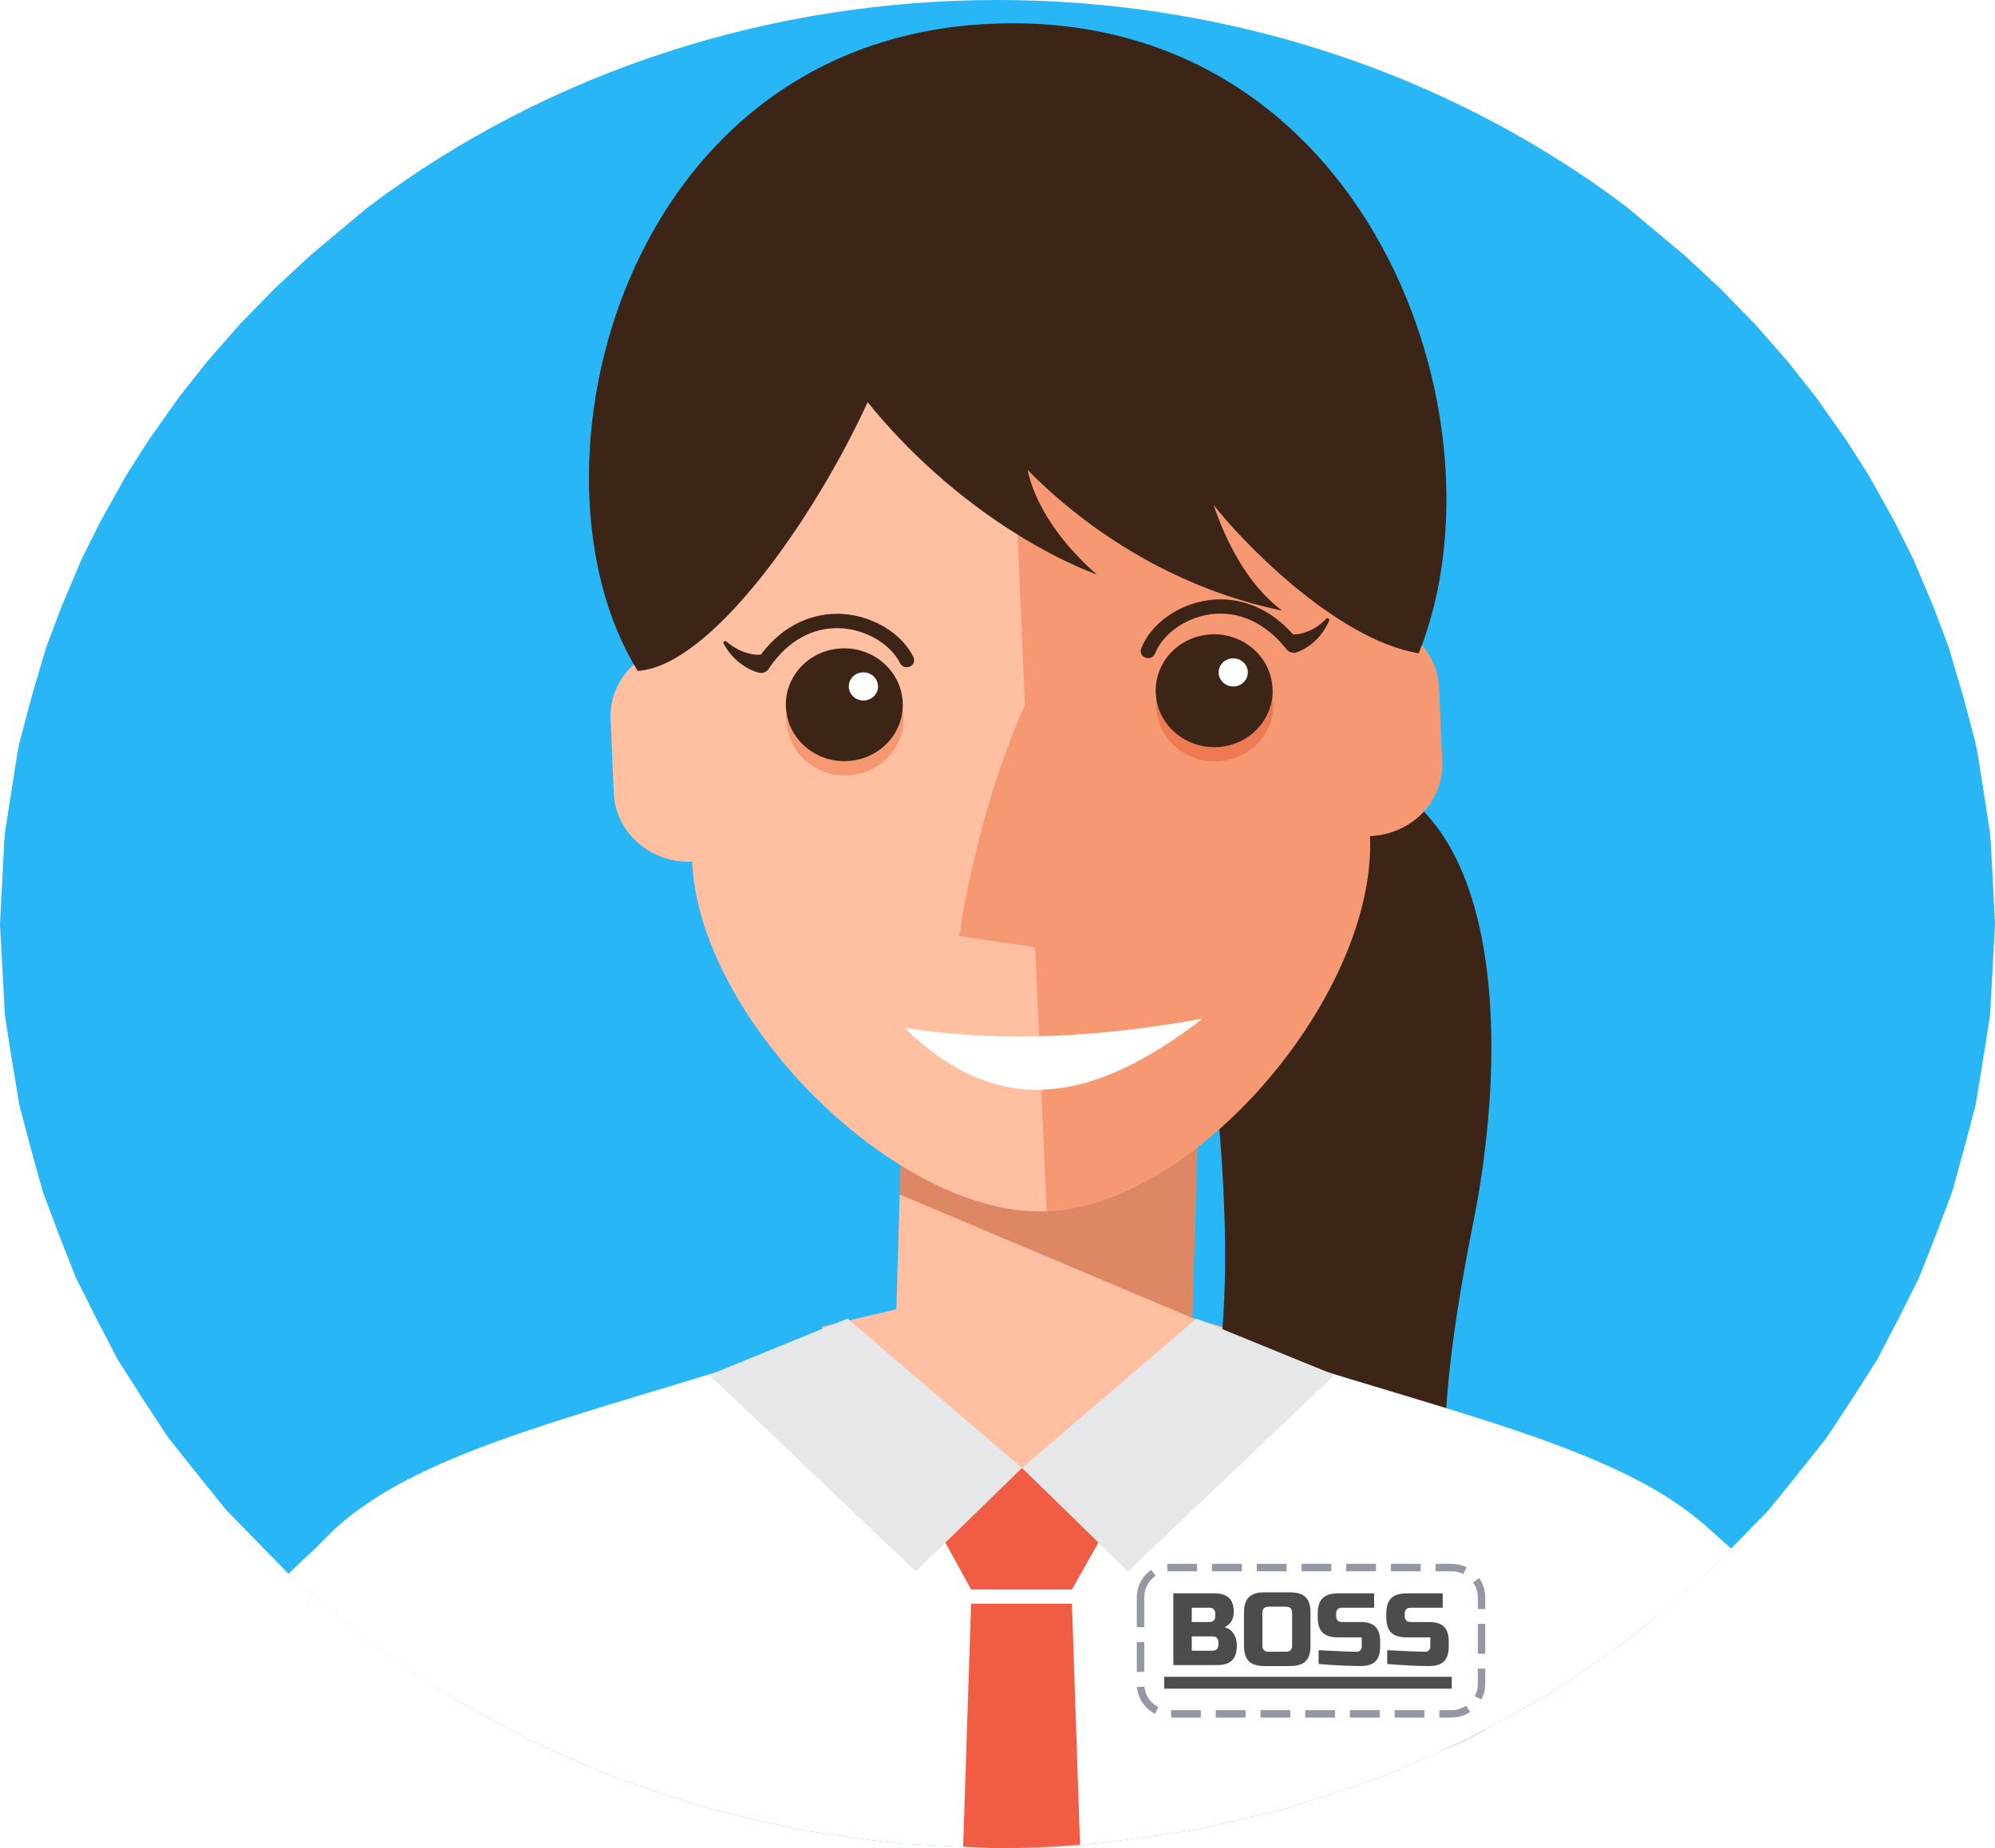 <?xml version="1.0" standalone="no"?>
<!DOCTYPE svg PUBLIC "-//W3C//DTD SVG 1.1//EN" "http://www.w3.org/Graphics/SVG/1.1/DTD/svg11.dtd">
<!--Generator: Xara Designer (www.xara.com), SVG filter version: 6.2.0.0-->
<svg stroke-width="0.501" stroke-linejoin="bevel" fill-rule="evenodd" xmlns:xlink="http://www.w3.org/1999/xlink" xmlns="http://www.w3.org/2000/svg" version="1.1" overflow="visible" width="802.983pt" height="743.97pt" viewBox="0 0 802.983 743.97" enable-background="new">
 <defs>
  <filter id="StainedFilter">
   <feBlend mode="multiply" in2="BackgroundImage" in="SourceGraphic" result="blend"/>
   <feComposite in="blend" in2="SourceAlpha" operator="in" result="comp"/>
  </filter>
 </defs>
 <g id="Document" fill="none" stroke="black" font-family="Times New Roman" font-size="16" transform="scale(1 -1)">
  <g id="Spread" transform="translate(0 -743.97)">
   <g id="Layer 1">
    <g id="Group">
     <g id="ClipView" stroke-linejoin="miter" stroke="none" stroke-width="0">
      <g id="Group_1" fill="#28b6f6">
       <path d="M 400.39,0.02 L 361.9,1.832 L 343.902,4.227 L 323.058,7.189 L 303.015,11.728 L 284.938,16.032 L 265.791,22.225 L 247.85,28.323 L 230.457,35.803 L 212.222,43.925 L 196.074,52.788 L 178.546,62.624 L 161.247,74.409 L 147.008,84.304 L 117.595,108.945 L 90.965,136.237 L 80.605,149.074 L 67.572,165.476 L 57.169,181.35 L 47.393,196.679 L 38.763,213.257 L 30.544,229.676 L 24.074,246.038 L 17.297,264.056 L 12.7,280.574 L 7.752,299.334 L 4.597,318.503 L 1.969,335.31 L 0.039,370.977 L 0,371.99 L 1.696,405.221 L 2.007,408.901 L 6.994,440.889 L 7.792,444.842 L 12.777,463.717 L 18.623,483.488 L 24.777,499.811 L 32.801,518.804 L 40.477,534.151 L 50.762,552.579 L 59.996,567.051 L 72.149,584.234 L 83.369,598.414 L 96.694,613.626 L 110.427,627.672 L 124.82,641.093 L 148.079,660.551 C 295.264,771.776 507.699,771.776 654.884,660.551 L 678.143,641.093 L 692.556,627.672 L 706.249,613.647 L 719.612,598.394 L 730.813,584.251 L 743.005,566.995 L 752.181,552.619 L 762.524,534.056 L 770.122,518.86 L 778.245,499.656 L 784.301,483.566 L 790.242,463.464 L 795.112,444.979 L 796.007,440.713 L 800.918,409.059 L 801.288,404.908 L 802.983,372.341 L 802.983,371.99 L 800.994,335.213 L 798.54,319.688 L 795.189,299.236 L 790.458,281.276 L 785.647,263.941 L 779.08,246.585 L 772.381,229.579 L 764.412,213.722 L 755.53,196.602 L 746.083,181.798 L 735.331,165.395 L 722.806,149.638 L 711.956,136.198 L 685.856,109.413 L 685.388,108.945 L 684.804,108.459 L 655.973,84.325 L 641.481,74.272 L 624.417,62.663 L 606.829,52.729 L 590.719,43.925 L 572.487,35.803 L 555.131,28.323 L 537.172,22.225 L 518.025,16.032 L 499.947,11.728 L 479.903,7.189 L 459.061,4.227 L 441.08,1.832 L 402.514,0.02 L 439.972,1.695 C 427.154,0.567 414.338,0 401.482,0 L 400.39,0.02 Z" marker-start="none" marker-end="none"/>
      </g>
      <clipPath id="ClipPath">
       <path d="M 400.39,0.02 L 361.9,1.832 L 343.902,4.227 L 323.058,7.189 L 303.015,11.728 L 284.938,16.032 L 265.791,22.225 L 247.85,28.323 L 230.457,35.803 L 212.222,43.925 L 196.074,52.788 L 178.546,62.624 L 161.247,74.409 L 147.008,84.304 L 117.595,108.945 L 90.965,136.237 L 80.605,149.074 L 67.572,165.476 L 57.169,181.35 L 47.393,196.679 L 38.763,213.257 L 30.544,229.676 L 24.074,246.038 L 17.297,264.056 L 12.7,280.574 L 7.752,299.334 L 4.597,318.503 L 1.969,335.31 L 0.039,370.977 L 0,371.99 L 1.696,405.221 L 2.007,408.901 L 6.994,440.889 L 7.792,444.842 L 12.777,463.717 L 18.623,483.488 L 24.777,499.811 L 32.801,518.804 L 40.477,534.151 L 50.762,552.579 L 59.996,567.051 L 72.149,584.234 L 83.369,598.414 L 96.694,613.626 L 110.427,627.672 L 124.82,641.093 L 148.079,660.551 C 295.264,771.776 507.699,771.776 654.884,660.551 L 678.143,641.093 L 692.556,627.672 L 706.249,613.647 L 719.612,598.394 L 730.813,584.251 L 743.005,566.995 L 752.181,552.619 L 762.524,534.056 L 770.122,518.86 L 778.245,499.656 L 784.301,483.566 L 790.242,463.464 L 795.112,444.979 L 796.007,440.713 L 800.918,409.059 L 801.288,404.908 L 802.983,372.341 L 802.983,371.99 L 800.994,335.213 L 798.54,319.688 L 795.189,299.236 L 790.458,281.276 L 785.647,263.941 L 779.08,246.585 L 772.381,229.579 L 764.412,213.722 L 755.53,196.602 L 746.083,181.798 L 735.331,165.395 L 722.806,149.638 L 711.956,136.198 L 685.856,109.413 L 685.388,108.945 L 684.804,108.459 L 655.973,84.325 L 641.481,74.272 L 624.417,62.663 L 606.829,52.729 L 590.719,43.925 L 572.487,35.803 L 555.131,28.323 L 537.172,22.225 L 518.025,16.032 L 499.947,11.728 L 479.903,7.189 L 459.061,4.227 L 441.08,1.832 L 402.514,0.02 L 439.972,1.695 C 427.154,0.567 414.338,0 401.482,0 L 400.39,0.02 Z"/>
      </clipPath>
      <g clip-path="url(#ClipPath)" stroke-miterlimit="79.84">
       <g id="Group_2">
        <g id="Group_3">
         <g id="Group_4">
          <path d="M 355.25,29.431 L 330.723,209.884 L 360.779,216.943 L 362.94,290.223 L 482.103,286.709 L 479.942,213.43 L 509.452,204.614 L 474.413,25.917 L 355.25,29.431 Z" fill="#ffbfa0" marker-start="none" marker-end="none"/>
          <mask id="TranspMask">
           <rect x="-10%" y="-10%" width="120%" height="120%" fill="#ffffff" stroke="none"/>
          </mask>
          <g id="Group_5" fill="#deb4a0" mask="url(#TranspMask)" filter="url(#StainedFilter)">
           <path d="M 479.942,213.43 L 362.141,263.136 L 362.926,289.764 L 482.089,286.25 L 479.942,213.43 Z" marker-start="none" marker-end="none"/>
          </g>
         </g>
         <g id="Group_6">
          <path d="M 492.297,213.04 C 498.836,311.771 462.716,423.183 495.916,431.992 C 608.524,461.843 608.418,329.062 593.126,252.541 C 574.432,159.252 577.898,118.264 603.928,23.43 C 548.202,70.611 484.526,95.924 492.297,213.04 Z" fill="#3c2417" marker-start="none" marker-end="none"/>
          <g id="Group_7">
           <path d="M 278.591,397.078 C 261.833,396.473 247.707,408.823 247.051,424.687 L 245.758,454.524 C 245.076,470.385 258.095,483.803 274.852,484.409 L 272.27,544.156 C 269.566,607.611 342.267,690.667 402.543,692.953 C 462.818,695.24 542.388,617.94 545.121,554.51 L 547.674,494.737 C 564.409,495.393 578.56,483.043 579.242,467.179 L 580.507,437.293 C 581.188,421.427 568.172,408.064 551.412,407.408 C 554.143,343.977 481.554,258.617 421.253,256.355 C 360.98,254.071 281.319,333.646 278.591,397.078 Z" fill="#ffbfa0" marker-start="none" marker-end="none"/>
           <mask id="TranspMask_1">
            <rect x="-10%" y="-10%" width="120%" height="120%" fill="#cccccc" stroke="none"/>
           </mask>
           <g id="Group_8" fill="#f6ccb8" mask="url(#TranspMask_1)" filter="url(#StainedFilter)">
            <path d="M 421.253,256.355 L 416.697,362.62 L 386.137,367.201 C 386.137,367.201 392.296,414.883 412.521,460.261 L 402.543,692.953 C 462.818,695.24 542.388,617.94 545.121,554.51 L 547.674,494.737 C 564.409,495.393 578.56,483.043 579.242,467.179 L 580.507,437.293 C 581.188,421.427 568.172,408.064 551.412,407.408 C 554.143,343.977 481.554,258.617 421.253,256.355 Z" marker-start="none" marker-end="none"/>
           </g>
           <g id="Group_9">
            <g id="Group_10">
             <mask id="TranspMask_2">
              <rect x="-10%" y="-10%" width="120%" height="120%" fill="#ffffff" stroke="none"/>
             </mask>
             <g id="Group_11" fill="#f6ccb8" mask="url(#TranspMask_2)" filter="url(#StainedFilter)">
              <path d="M 316.626,452.867 C 315.612,465.368 325.338,476.274 338.27,477.172 C 351.257,478.115 362.556,468.711 363.565,456.212 C 364.552,443.711 354.853,432.804 341.87,431.909 C 328.883,430.962 317.586,440.369 316.626,452.867 Z" marker-start="none" marker-end="none"/>
             </g>
             <path d="M 316.363,458.625 C 315.373,471.101 325.073,482.008 338.03,482.929 C 350.991,483.874 362.315,474.469 363.301,461.945 C 364.288,449.469 354.588,438.586 341.602,437.641 C 328.67,436.693 317.347,446.102 316.363,458.625 Z" fill="#3c2417" marker-start="none" marker-end="none"/>
             <path d="M 341.659,467.236 C 341.393,470.359 343.824,473.098 347.076,473.309 C 350.301,473.547 353.123,471.213 353.388,468.06 C 353.626,464.936 351.222,462.247 347.972,462.011 C 344.717,461.749 341.9,464.132 341.659,467.236 Z" fill="#ffffff" marker-start="none" marker-end="none"/>
             <path d="M 304.935,473.325 C 304.303,473.496 303.517,473.773 302.635,474.161 C 300.869,474.925 298.76,476.24 296.941,477.778 C 295.122,479.311 293.668,481.12 292.711,482.5 C 291.755,483.911 291.272,484.841 291.272,484.841 C 291.053,485.208 291.194,485.637 291.583,485.83 C 291.816,485.977 292.196,485.915 292.421,485.705 C 292.421,485.705 295.658,482.848 299.404,481.536 C 301.277,480.868 303.13,480.506 304.485,480.417 C 305.143,480.398 305.683,480.431 306.273,480.492 C 317.708,495.693 331.684,497.298 339.183,496.821 C 351.477,496 362.899,489.068 367.651,479.498 C 368.35,478.073 367.764,476.327 366.263,475.682 C 364.784,474.984 363.012,475.572 362.288,476.999 C 358.475,484.627 348.831,490.402 338.833,491.057 C 327.486,491.8 317.147,486.152 309.694,475.203 C 309.043,473.865 307.607,472.967 305.975,473.062 C 306.081,473.059 305.468,473.157 304.935,473.325 Z" fill="#3c2417" marker-start="none" marker-end="none"/>
            </g>
            <g id="Group_12">
             <mask id="TranspMask_3">
              <rect x="-10%" y="-10%" width="120%" height="120%" fill="#ffffff" stroke="none"/>
             </mask>
             <g id="Group_13" fill="#f6ccb8" mask="url(#TranspMask_3)" filter="url(#StainedFilter)">
              <path d="M 465.447,458.498 C 464.511,470.996 474.186,481.902 487.142,482.85 C 500.128,483.743 511.402,474.393 512.412,461.867 C 513.398,449.364 503.672,438.459 490.738,437.538 C 477.756,436.593 466.482,445.995 465.447,458.498 Z" marker-start="none" marker-end="none"/>
             </g>
             <path d="M 465.231,464.253 C 464.243,476.729 473.92,487.634 486.906,488.582 C 499.859,489.502 511.163,480.124 512.146,467.621 C 513.183,455.097 503.457,444.216 490.472,443.269 C 477.545,442.372 466.215,451.728 465.231,464.253 Z" fill="#3c2417" marker-start="none" marker-end="none"/>
             <path d="M 490.504,472.889 C 490.263,475.988 492.697,478.727 495.947,478.961 C 499.149,479.174 502.02,476.84 502.232,473.741 C 502.473,470.591 500.068,467.902 496.842,467.666 C 493.587,467.428 490.769,469.761 490.504,472.889 Z" fill="#ffffff" marker-start="none" marker-end="none"/>
             <path d="M 461.024,479.25 C 459.479,479.807 458.735,481.464 459.345,482.955 C 463.24,492.857 474.048,500.614 486.21,502.35 C 493.627,503.436 507.743,502.891 520.433,488.617 C 521.019,488.6 521.531,488.609 522.224,488.69 C 523.531,488.855 525.413,489.363 527.198,490.126 C 530.849,491.732 533.778,494.867 533.778,494.867 C 533.989,495.09 534.324,495.154 534.602,495.046 C 534.982,494.881 535.144,494.469 534.981,494.09 C 534.981,494.09 534.596,493.103 533.735,491.647 C 532.923,490.188 531.644,488.31 529.956,486.594 C 528.297,484.935 526.287,483.487 524.573,482.563 C 523.742,482.132 522.942,481.794 522.372,481.556 C 521.852,481.341 521.263,481.204 521.337,481.202 C 519.747,481.021 518.213,481.804 517.46,483.078 C 509.1,493.422 498.307,498.263 487.067,496.678 C 477.108,495.284 468.026,488.806 464.882,480.898 C 464.298,479.41 462.565,478.667 461.024,479.25 Z" fill="#3c2417" marker-start="none" marker-end="none"/>
            </g>
           </g>
          </g>
          <path d="M 400.11,734.453 C 550.186,740.145 608.841,574.864 571.037,480.989 C 537.164,486.638 498.381,527.7 488.466,540.771 C 493.117,526.884 501.834,508.714 516.092,498.173 C 475.145,506.612 439.675,528.409 413.573,554.838 C 416.609,540.793 426.565,525.755 441.486,512.665 C 430.394,516.927 419.519,522.537 409.106,529.056 C 385.893,543.487 364.964,562.528 349.237,582.083 C 327.61,535.058 286.254,475.868 256.681,473.903 C 207.136,553.895 250.065,728.78 400.11,734.453 Z" fill="#3c2417" marker-start="none" marker-end="none"/>
          <path d="M 364.038,330.231 C 403.452,324.017 443.591,326.584 484.044,333.941 C 439.612,299.616 401.731,293.488 364.038,330.231 Z" fill="#ffffff" marker-start="none" marker-end="none"/>
         </g>
        </g>
        <g id="Group_14">
         <path d="M 188.674,-386.224 L 188.019,-378.027 C 179.844,-262.233 175.21,-30.599 175.21,-30.599 C 175.21,-30.599 83.577,37.532 115.472,103.047 C 140.964,154.515 212.417,167.249 314.897,199.87 C 318.557,201.083 322.246,202.248 325.955,203.46 C 325.982,203.313 325.982,203.121 326.077,202.973 C 332.821,167.59 351.985,121.818 411.359,116.482 C 470.735,121.818 489.869,167.59 496.613,202.973 C 496.709,203.121 496.709,203.313 496.734,203.46 C 500.445,202.248 504.179,201.083 507.794,199.87 C 610.274,167.249 681.726,154.515 707.217,103.047 C 739.115,37.532 647.505,-30.599 647.505,-30.599 C 647.505,-30.599 642.824,-262.233 634.648,-378.027 L 633.824,-388.211 L 608.088,-399.709 C 548.277,-423.117 482.52,-436.092 413.493,-436.092 C 344.464,-436.092 278.705,-423.117 218.896,-399.709 L 188.674,-386.224 Z" fill="#ffffff" marker-start="none" marker-end="none"/>
         <g id="Group_15">
          <path d="M 390.862,104.137 L 377.912,127.762 L 411.359,153.081 L 444.757,127.762 L 431.464,104.137 L 390.862,104.137 Z" fill="#f05d44" marker-start="none" marker-end="none"/>
          <path d="M 368.62,111.414 L 285.498,190.508 C 285.647,190.557 341.137,213.21 341.137,213.21 L 358.288,198.489 L 411.359,153.081 L 368.62,111.414 Z" fill="#e6e7e8" marker-start="none" marker-end="none"/>
          <path d="M 454.044,111.414 L 411.359,153.081 L 464.376,198.489 L 481.527,213.21 C 481.527,213.21 537.071,190.557 537.142,190.508 L 454.044,111.414 Z" fill="#e6e7e8" marker-start="none" marker-end="none"/>
          <path d="M 411.359,-431.823 L 374.708,-394.325 L 390.862,98.435 L 431.464,98.435 L 447.957,-394.325 L 411.359,-431.823 Z" fill="#f05d44" marker-start="none" marker-end="none"/>
         </g>
        </g>
        <g id="Group_16">
         <g id="Group_17" fill="#f7cdb9">
          <path d="M 154.11,-210.474 L 156.125,-130.07 C 156.125,-130.07 161.24,-130.091 168.929,-130.091 C 172.835,-129.971 177.372,-129.901 182.245,-129.704 C 187.195,-129.438 192.458,-129.147 197.696,-128.855 C 218.896,-127.401 246.134,-124.61 246.134,-124.61 C 262.942,-122.573 279.873,-138.073 283.874,-160.046 C 287.829,-181.877 276.329,-202.059 257.628,-204.362 C 257.628,-204.362 228.522,-207.393 204.218,-209.089 C 198.084,-209.429 191.948,-209.77 186.199,-210.085 C 180.329,-210.278 174.847,-210.426 170.144,-210.57 C 160.514,-210.543 154.11,-210.474 154.11,-210.474 Z" marker-start="none" marker-end="none"/>
          <path d="M 171.525,-162.13 C 166.721,-157.716 165.921,-149.206 169.295,-143.336 C 169.706,-142.583 175.09,-133.342 183.363,-124.127 C 191.73,-114.739 202.886,-105.304 217.245,-103.824 C 222.655,-103.218 227.869,-108.723 228.84,-116.072 C 229.833,-123.448 226.027,-129.901 220.351,-130.48 C 210.549,-131.498 202.425,-138.508 196.386,-145.422 C 193.377,-148.819 190.904,-152.188 189.184,-154.782 C 187.461,-157.356 186.49,-159.102 186.419,-159.198 C 183.142,-165.285 176.304,-166.474 171.525,-162.13 Z" marker-start="none" marker-end="none"/>
         </g>
         <path d="M 0.893,-210.739 C -20.212,-194.829 -57.053,-142.97 -10.655,-55.412 C 27.936,17.28 83.577,83.178 142.419,134.675 L 212.225,-0.352 C 157.579,-48.136 144.383,-45.055 93.035,-98.029 C 77.465,-113.988 83.675,-119.493 84.037,-119.758 C 92.283,-125.969 141.862,-122.55 174.438,-120.078 L 182.78,-227.063 C 172.034,-227.866 178.27,-228.446 167.037,-228.446 C 131.434,-228.446 30.945,-233.419 0.893,-210.739 Z" fill="#ffffff" marker-start="none" marker-end="none"/>
        </g>
        <g id="Group_18">
         <g id="Group_19" fill="#f7cdb9">
          <path d="M 640.808,-210.085 C 635.058,-209.77 628.924,-209.429 622.763,-209.089 C 598.483,-207.393 569.328,-204.362 569.328,-204.362 C 550.675,-202.059 539.134,-181.877 543.109,-160.046 C 547.136,-138.073 564.065,-122.573 580.875,-124.61 C 580.875,-124.61 608.114,-127.401 629.287,-128.855 C 634.526,-129.147 639.815,-129.438 644.741,-129.704 C 649.613,-129.901 654.174,-129.971 658.052,-130.091 C 665.716,-130.091 670.884,-130.07 670.884,-130.07 L 672.896,-210.474 C 672.896,-210.474 666.494,-210.543 656.866,-210.57 C 652.158,-210.426 646.676,-210.278 640.808,-210.085 Z" marker-start="none" marker-end="none"/>
          <path d="M 640.562,-159.198 C 640.493,-159.102 639.498,-157.356 637.798,-154.782 C 636.079,-152.188 633.628,-148.819 630.62,-145.422 C 624.58,-138.508 616.456,-131.498 606.659,-130.48 C 600.983,-129.901 597.172,-123.448 598.169,-116.072 C 599.138,-108.723 604.33,-103.218 609.738,-103.824 C 624.122,-105.304 635.279,-114.739 643.646,-124.127 C 651.891,-133.342 657.3,-142.583 657.714,-143.336 C 661.083,-149.206 660.287,-157.716 655.484,-162.13 C 650.681,-166.474 643.841,-165.285 640.562,-159.198 Z" marker-start="none" marker-end="none"/>
         </g>
         <path d="M 659.969,-228.446 C 648.715,-228.446 654.95,-227.866 644.228,-227.063 L 652.572,-120.078 C 685.097,-122.55 734.723,-125.969 742.946,-119.758 C 743.333,-119.493 749.517,-113.988 733.973,-98.029 C 682.624,-45.055 671.368,-49.64 616.748,-1.859 L 685.319,130.793 C 744.182,79.347 799.071,17.28 837.636,-55.412 C 884.058,-142.97 847.215,-194.829 826.091,-210.739 C 796.064,-233.419 695.576,-228.446 659.969,-228.446 Z" fill="#ffffff" marker-start="none" marker-end="none"/>
        </g>
        <path d="M -155.963,341.224 C -204.418,337.978 -252.488,337.182 -299.547,342.762 C -254.327,300.866 -208.909,306.007 -155.963,341.224 Z" fill="#ffffff" marker-start="none" marker-end="none"/>
       </g>
      </g>
     </g>
     <g id="Group_20" fill="#4c4c4c" stroke="none" fill-rule="nonzero" stroke-linejoin="round" stroke-linecap="round" stroke-width="1.586" stroke-miterlimit="79.84">
      <g id="Group_21">
       <path d="M 472.262,102.583 L 488.751,102.583 C 491.442,102.583 493.418,101.972 494.681,100.75 C 495.946,99.527 496.58,97.666 496.58,95.163 C 496.58,93.516 496.22,92.175 495.506,91.146 C 494.792,90.119 493.911,89.397 492.87,88.982 C 495.096,88.378 496.605,86.895 497.405,84.537 C 497.679,83.68 497.814,82.692 497.814,81.565 C 497.814,78.871 497.183,76.896 495.921,75.633 C 494.654,74.366 492.676,73.734 489.984,73.734 L 472.262,73.734 L 472.262,102.583 Z M 490.399,82.801 C 490.399,84.449 489.574,85.274 487.925,85.274 L 479.684,85.274 L 479.684,79.505 L 487.925,79.505 C 489.574,79.505 490.399,80.33 490.399,81.974 L 490.399,82.801 Z M 489.159,94.341 C 489.159,95.994 488.335,96.812 486.688,96.812 L 479.684,96.812 L 479.684,91.045 L 486.688,91.045 C 488.335,91.045 489.159,91.87 489.159,93.516 L 489.159,94.341 Z" marker-start="none" marker-end="none"/>
       <path d="M 520.069,94.753 C 520.069,96.403 519.241,97.227 517.596,97.227 L 510.591,97.227 C 508.941,97.227 508.117,96.403 508.117,94.753 L 508.117,81.565 C 508.117,79.92 508.941,79.093 510.591,79.093 L 517.596,79.093 C 519.241,79.093 520.069,79.92 520.069,81.565 L 520.069,94.753 Z M 527.487,81.565 C 527.487,78.68 526.837,76.585 525.529,75.278 C 524.227,73.975 522.128,73.325 519.241,73.325 L 508.941,73.325 C 506.055,73.325 503.964,73.975 502.656,75.278 C 501.35,76.585 500.695,78.68 500.695,81.565 L 500.695,94.753 C 500.695,97.639 501.35,99.733 502.656,101.036 C 503.964,102.344 506.055,102.998 508.941,102.998 L 519.241,102.998 C 522.128,102.998 524.227,102.344 525.529,101.036 C 526.837,99.733 527.487,97.639 527.487,94.753 L 527.487,81.565 Z" marker-start="none" marker-end="none"/>
       <path d="M 530.739,79.709 C 538.269,79.3 543.369,79.093 546.03,79.093 C 546.664,79.093 547.166,79.28 547.533,79.647 C 547.907,80.022 548.092,80.525 548.092,81.15 L 548.092,84.861 L 538.614,84.861 C 535.731,84.861 533.629,85.513 532.33,86.818 C 531.022,88.123 530.374,90.22 530.374,93.103 L 530.374,94.341 C 530.374,97.227 531.022,99.318 532.33,100.628 C 533.629,101.927 535.731,102.583 538.614,102.583 L 553.08,102.583 L 553.08,96.812 L 540.261,96.812 C 538.614,96.812 537.791,95.994 537.791,94.341 L 537.791,93.516 C 537.791,91.87 538.614,91.045 540.261,91.045 L 547.681,91.045 C 550.375,91.045 552.347,90.416 553.613,89.147 C 554.876,87.882 555.511,85.905 555.511,83.216 L 555.511,81.15 C 555.511,78.462 554.876,76.48 553.613,75.216 C 552.347,73.951 550.375,73.325 547.681,73.325 C 546.279,73.325 544.796,73.349 543.23,73.404 L 539.437,73.569 C 536.634,73.709 533.737,73.896 530.739,74.15 L 530.739,79.709 Z" marker-start="none" marker-end="none"/>
       <path d="M 558.349,79.709 C 565.875,79.3 570.977,79.093 573.638,79.093 C 574.273,79.093 574.775,79.28 575.142,79.647 C 575.516,80.022 575.701,80.525 575.701,81.15 L 575.701,84.861 L 566.223,84.861 C 563.338,84.861 561.238,85.513 559.939,86.818 C 558.63,88.123 557.979,90.22 557.979,93.103 L 557.979,94.341 C 557.979,97.227 558.63,99.318 559.939,100.628 C 561.238,101.927 563.338,102.583 566.223,102.583 L 580.688,102.583 L 580.688,96.812 L 567.871,96.812 C 566.223,96.812 565.399,95.994 565.399,94.341 L 565.399,93.516 C 565.399,91.87 566.223,91.045 567.871,91.045 L 575.29,91.045 C 577.984,91.045 579.957,90.416 581.223,89.147 C 582.487,87.882 583.117,85.905 583.117,83.216 L 583.117,81.15 C 583.117,78.462 582.487,76.48 581.223,75.216 C 579.957,73.951 577.984,73.325 575.29,73.325 C 573.889,73.325 572.405,73.349 570.839,73.404 L 567.046,73.569 C 564.243,73.709 561.346,73.896 558.349,74.15 L 558.349,79.709 Z" marker-start="none" marker-end="none"/>
      </g>
     </g>
     <path d="M 468.59,68.995 L 468.59,64.219 L 584.317,64.219 L 584.317,68.995 L 468.59,68.995 Z" fill="#4c4c4c" stroke="none" stroke-width="1.237" stroke-linejoin="miter" marker-start="none" marker-end="none" stroke-miterlimit="79.84"/>
     <path d="M 459.064,100.971 L 459.064,66.096 C 459.064,59.472 464.44,54.096 471.064,54.096 L 584.313,54.096 C 590.937,54.096 596.313,59.472 596.313,66.096 L 596.313,100.971 C 596.313,107.595 590.937,112.971 584.313,112.971 L 471.064,112.971 C 464.44,112.971 459.064,107.595 459.064,100.971 Z" stroke-dasharray="12 6" stroke-dashoffset="0" stroke-width="3" stroke="#9497a4" stroke-linejoin="miter" marker-start="none" marker-end="none" stroke-miterlimit="79.84"/>
    </g>
   </g>
  </g>
 </g>
</svg>
